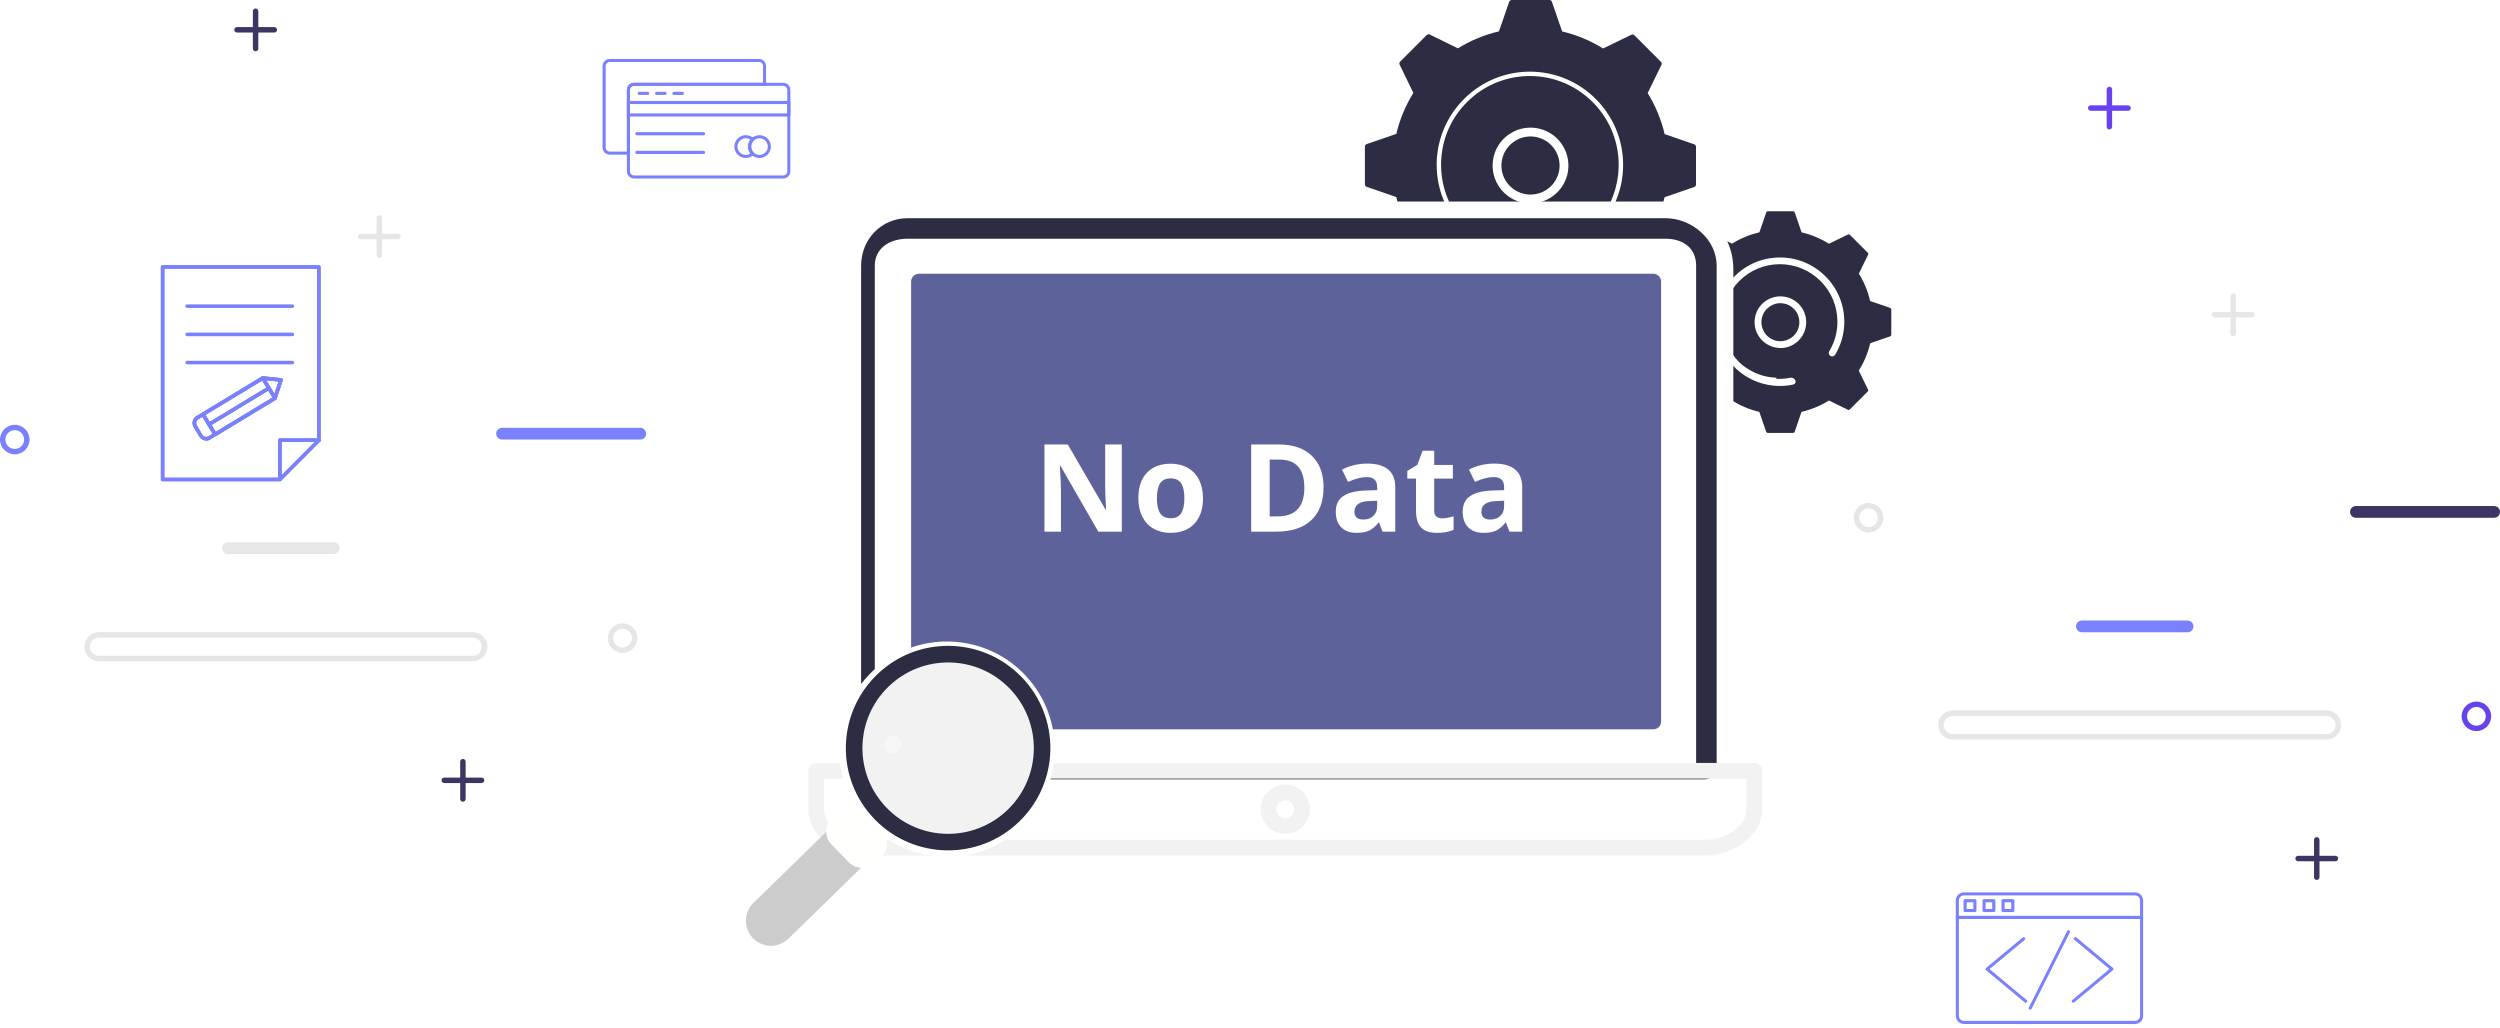 <svg width="450" height="185" viewBox="0 0 450 185" fill="none" xmlns="http://www.w3.org/2000/svg">
<path d="M306.601 140.274H156.411C155.638 140.274 155 139.643 155 138.852V47.943C155 43.157 158.853 39.274 163.589 39.274H299.411C304.147 39.274 308 43.157 308 47.943V138.852C308.012 139.643 307.386 140.274 306.601 140.274Z" fill="#F2F2F2"/>
<path d="M270.417 28.515C270.761 27.161 271.611 26.016 272.817 25.303C273.789 24.724 274.909 24.478 276.016 24.589C276.275 24.613 276.521 24.663 276.779 24.724C279.573 25.438 281.271 28.281 280.57 31.075C279.856 33.868 277.013 35.566 274.22 34.865C271.401 34.163 269.703 31.308 270.417 28.515Z" fill="#2C2C42"/>
<path d="M245.68 26.386V33.179C245.68 33.376 245.803 33.548 245.987 33.622L251.329 35.468C251.944 38.114 252.99 40.6 254.381 42.852L251.895 47.935C251.808 48.107 251.845 48.329 251.981 48.464L256.78 53.264C256.916 53.399 257.137 53.436 257.31 53.35L262.405 50.876C264.644 52.267 267.13 53.313 269.776 53.941L271.622 59.294C271.684 59.479 271.869 59.602 272.065 59.602H278.859C279.056 59.602 279.228 59.479 279.302 59.294L281.148 53.953C283.794 53.337 286.28 52.291 288.532 50.901L293.615 53.387C293.787 53.473 294.008 53.436 294.144 53.301L298.943 48.501C299.079 48.366 299.116 48.144 299.03 47.972L296.556 42.877C297.947 40.637 298.993 38.151 299.62 35.505L304.974 33.659C305.158 33.597 305.281 33.413 305.281 33.216V26.423C305.281 26.226 305.158 26.053 304.974 25.98L299.633 24.134C299.017 21.488 297.971 19.002 296.581 16.75L299.066 11.667C299.153 11.495 299.116 11.273 298.98 11.138L294.181 6.338C294.045 6.203 293.824 6.166 293.652 6.252L288.557 8.726C286.317 7.335 283.831 6.289 281.185 5.661L279.339 0.308C279.277 0.123 279.093 0 278.896 0H272.102C271.905 0 271.733 0.123 271.659 0.308L269.813 5.649C267.167 6.264 264.681 7.31 262.429 8.701L257.347 6.215C257.174 6.129 256.953 6.166 256.817 6.301L252.018 11.101C251.882 11.236 251.845 11.458 251.932 11.63L254.405 16.725C253.015 18.965 251.968 21.451 251.341 24.097L245.987 25.943C245.803 26.004 245.68 26.189 245.68 26.386ZM263.537 17.808C266.712 14.645 270.921 12.898 275.401 12.898C284.655 12.91 292.175 20.442 292.162 29.684C292.162 30.25 292.138 30.828 292.076 31.382C291.83 33.831 291.042 36.182 289.775 38.299C289.664 38.483 289.418 38.545 289.233 38.434C289.098 38.348 289.024 38.2 289.036 38.053C289.036 37.991 289.061 37.942 289.086 37.892C290.292 35.886 291.03 33.634 291.276 31.308C291.326 30.767 291.362 30.225 291.362 29.684C291.375 20.872 284.212 13.697 275.388 13.685C271.118 13.685 267.106 15.347 264.078 18.362C261.445 20.983 259.845 24.367 259.476 28.023C259.414 28.564 259.389 29.118 259.389 29.659C259.389 32.81 260.3 35.751 261.875 38.225C264.706 42.68 269.69 45.646 275.364 45.646C276.508 45.646 277.64 45.523 278.748 45.289C278.957 45.24 279.179 45.375 279.216 45.597C279.228 45.633 279.228 45.683 279.228 45.72C279.216 45.892 279.093 46.027 278.92 46.064C278.859 46.077 278.785 46.089 278.723 46.101C278.686 46.114 278.65 46.114 278.625 46.126C278.613 46.126 278.6 46.126 278.588 46.138C277.714 46.31 276.816 46.409 275.917 46.433C275.733 46.433 275.548 46.446 275.376 46.446C274.798 46.446 274.219 46.421 273.653 46.36C269.826 45.966 266.269 44.292 263.512 41.523C260.349 38.348 258.602 34.139 258.602 29.659C258.602 29.081 258.626 28.503 258.688 27.936C259.094 24.121 260.78 20.565 263.537 17.808ZM274.798 36.588C274.465 36.551 274.145 36.502 273.813 36.416C270.17 35.493 267.955 31.776 268.878 28.121C269.321 26.349 270.429 24.872 272.004 23.937C273.567 23.001 275.401 22.731 277.173 23.186C280.816 24.109 283.031 27.826 282.108 31.481C281.259 34.791 278.108 36.92 274.798 36.588Z" fill="#2C2C42"/>
<path d="M300.531 55.7V60.242C300.531 60.377 300.617 60.488 300.74 60.537L304.322 61.768C304.74 63.54 305.429 65.201 306.365 66.703L304.703 70.112C304.642 70.235 304.666 70.37 304.765 70.469L307.977 73.681C308.075 73.779 308.211 73.804 308.334 73.742L311.743 72.081C313.244 73.016 314.906 73.718 316.678 74.136L317.908 77.717C317.958 77.84 318.068 77.926 318.204 77.926H322.745C322.88 77.926 322.991 77.84 323.04 77.717L324.271 74.136C326.043 73.718 327.705 73.028 329.206 72.093L332.615 73.754C332.738 73.816 332.873 73.791 332.972 73.693L336.184 70.481C336.282 70.382 336.307 70.247 336.246 70.124L334.584 66.715C335.519 65.213 336.221 63.552 336.639 61.78L340.221 60.549C340.344 60.5 340.43 60.389 340.43 60.254V55.713C340.43 55.577 340.344 55.467 340.221 55.417L336.639 54.187C336.221 52.414 335.532 50.753 334.596 49.252L336.258 45.843C336.319 45.72 336.295 45.584 336.196 45.486L332.984 42.274C332.886 42.175 332.75 42.151 332.627 42.212L329.218 43.873C327.717 42.938 326.056 42.237 324.283 41.818L323.053 38.237C323.003 38.114 322.893 38.028 322.757 38.028H318.216C318.081 38.028 317.97 38.114 317.921 38.237L316.69 41.818C314.918 42.237 313.256 42.926 311.755 43.861L308.346 42.2C308.223 42.138 308.088 42.163 307.989 42.261L304.777 45.473C304.679 45.572 304.654 45.707 304.716 45.83L306.377 49.239C305.442 50.741 304.74 52.402 304.322 54.174L300.74 55.405C300.605 55.454 300.531 55.577 300.531 55.7ZM312.223 49.732C314.413 47.541 317.318 46.347 320.407 46.347C323.496 46.347 326.4 47.553 328.591 49.744C330.781 51.934 331.975 54.839 331.975 57.928C331.975 58.322 331.95 58.715 331.914 59.097C331.741 60.783 331.2 62.408 330.326 63.86C330.154 64.155 329.772 64.241 329.477 64.069C329.268 63.946 329.157 63.712 329.181 63.478C329.194 63.392 329.218 63.306 329.268 63.22C330.043 61.915 330.535 60.463 330.683 58.962C330.72 58.617 330.732 58.26 330.732 57.916C330.732 55.147 329.661 52.55 327.705 50.593C325.748 48.636 323.151 47.566 320.394 47.553C317.625 47.553 315.029 48.624 313.072 50.581C311.374 52.279 310.327 54.47 310.094 56.833C310.057 57.19 310.044 57.534 310.044 57.891C310.044 60.66 311.115 63.257 313.072 65.213C313.084 65.226 313.109 65.25 313.121 65.263L313.133 65.275C313.81 65.94 314.561 66.383 315.361 66.826C316.85 67.65 318.511 67.995 320.259 67.995C320.296 67.995 319.742 67.995 319.742 67.995V68.204C320.973 68.204 321.539 68.142 322.253 67.995C322.585 67.921 323.065 68.142 323.139 68.475C323.151 68.536 323.237 68.61 323.225 68.672C323.2 68.93 323.053 69.152 322.782 69.213C322.745 69.225 322.733 69.225 322.696 69.238C321.92 69.398 321.145 69.472 320.357 69.472C319.964 69.472 319.57 69.447 319.188 69.41C313.355 68.819 308.789 63.872 308.801 57.891C308.801 57.497 308.826 57.091 308.863 56.697C309.158 54.076 310.327 51.627 312.223 49.732ZM322.856 61.989C321.994 62.506 320.997 62.727 320.013 62.617C319.791 62.592 319.558 62.555 319.336 62.494C318.13 62.186 317.121 61.435 316.481 60.365C315.841 59.294 315.669 58.051 315.964 56.845C316.592 54.359 319.127 52.858 321.613 53.485C324.099 54.113 325.612 56.648 324.973 59.134C324.677 60.34 323.914 61.349 322.856 61.989Z" fill="#2C2C42"/>
<path d="M317.54 59.737C317.072 58.949 316.937 58.039 317.159 57.153C317.577 55.491 319.165 54.42 320.814 54.593C320.974 54.605 321.146 54.642 321.306 54.679C323.127 55.147 324.247 57.005 323.78 58.839C323.558 59.725 323.004 60.463 322.217 60.931C321.429 61.398 320.518 61.534 319.632 61.312C318.746 61.078 317.995 60.525 317.54 59.737Z" fill="#2C2C42"/>
<path d="M156.063 144.274C152.958 144.274 150 141.807 150 138.702V48.485C150 41.416 156.185 36.274 163.255 36.274H299.114C306.183 36.274 312 41.416 312 48.485V138.702C312 141.807 309.398 144.274 306.293 144.274H156.063Z" fill="white"/>
<path d="M140.973 32.133H114.132C113.418 32.133 112.84 31.554 112.84 30.841V16.195C112.84 15.482 113.418 14.903 114.132 14.903H140.973C141.687 14.903 142.265 15.482 142.265 16.195V30.841C142.265 31.554 141.687 32.133 140.973 32.133ZM114.132 15.457C113.726 15.457 113.394 15.789 113.394 16.195V30.841C113.394 31.247 113.726 31.579 114.132 31.579H140.973C141.379 31.579 141.712 31.247 141.712 30.841V16.195C141.712 15.789 141.379 15.457 140.973 15.457H114.132Z" fill="#7A81FD"/>
<path d="M141.995 20.971H113.123C112.975 20.971 112.84 20.848 112.84 20.688V18.448C112.84 18.3 112.963 18.165 113.123 18.165H141.995C142.142 18.165 142.278 18.288 142.278 18.448V20.688C142.265 20.848 142.142 20.971 141.995 20.971ZM113.394 20.417H141.712V18.731H113.394V20.417Z" fill="#7A81FD"/>
<path d="M134.243 28.441C133.111 28.441 132.188 27.517 132.188 26.385C132.188 25.253 133.111 24.33 134.243 24.33C134.784 24.33 135.289 24.539 135.67 24.909C135.72 24.958 135.756 25.032 135.756 25.105C135.756 25.179 135.72 25.253 135.67 25.302C135.375 25.585 135.215 25.979 135.215 26.385C135.215 26.804 135.375 27.185 135.683 27.468C135.732 27.517 135.769 27.591 135.769 27.665C135.769 27.739 135.732 27.813 135.683 27.862C135.277 28.244 134.772 28.441 134.243 28.441ZM134.243 24.884C133.418 24.884 132.741 25.561 132.741 26.385C132.741 27.21 133.418 27.887 134.243 27.887C134.538 27.887 134.833 27.801 135.067 27.641C134.797 27.284 134.649 26.853 134.649 26.385C134.649 25.93 134.797 25.487 135.08 25.13C134.833 24.97 134.538 24.884 134.243 24.884Z" fill="#7A81FD"/>
<path d="M136.704 28.441C135.571 28.441 134.648 27.517 134.648 26.385C134.648 25.253 135.571 24.33 136.704 24.33C137.836 24.33 138.759 25.253 138.759 26.385C138.759 27.517 137.836 28.441 136.704 28.441ZM136.704 24.884C135.879 24.884 135.202 25.561 135.202 26.385C135.202 27.21 135.879 27.887 136.704 27.887C137.528 27.887 138.205 27.21 138.205 26.385C138.205 25.561 137.528 24.884 136.704 24.884Z" fill="#7A81FD"/>
<path d="M126.638 24.355H114.639C114.491 24.355 114.355 24.232 114.355 24.072C114.355 23.912 114.479 23.789 114.639 23.789H126.638C126.785 23.789 126.921 23.912 126.921 24.072C126.921 24.232 126.798 24.355 126.638 24.355Z" fill="#7A81FD"/>
<path d="M126.638 27.715H114.639C114.491 27.715 114.355 27.591 114.355 27.431C114.355 27.284 114.479 27.148 114.639 27.148H126.638C126.785 27.148 126.921 27.271 126.921 27.431C126.921 27.579 126.798 27.715 126.638 27.715Z" fill="#7A81FD"/>
<path d="M116.582 17.094H115.068C114.921 17.094 114.785 16.971 114.785 16.811C114.785 16.663 114.908 16.528 115.068 16.528H116.582C116.73 16.528 116.865 16.651 116.865 16.811C116.865 16.971 116.742 17.094 116.582 17.094Z" fill="#7A81FD"/>
<path d="M119.707 17.094H118.193C118.046 17.094 117.91 16.971 117.91 16.811C117.91 16.663 118.033 16.528 118.193 16.528H119.707C119.855 16.528 119.99 16.651 119.99 16.811C119.978 16.971 119.855 17.094 119.707 17.094Z" fill="#7A81FD"/>
<path d="M122.824 17.094H121.31C121.163 17.094 121.027 16.971 121.027 16.811C121.027 16.663 121.15 16.528 121.31 16.528H122.824C122.972 16.528 123.107 16.651 123.107 16.811C123.107 16.971 122.984 17.094 122.824 17.094Z" fill="#7A81FD"/>
<path d="M113.113 27.837H109.753C109.039 27.837 108.461 27.259 108.461 26.545V11.9C108.461 11.186 109.039 10.608 109.753 10.608H136.594C137.308 10.608 137.886 11.186 137.886 11.9V15.174C137.886 15.321 137.763 15.457 137.603 15.457H114.122C113.716 15.457 113.384 15.789 113.384 16.195V27.554C113.396 27.714 113.273 27.837 113.113 27.837ZM109.765 11.162C109.359 11.162 109.027 11.494 109.027 11.9V26.545C109.027 26.951 109.359 27.284 109.765 27.284H112.842V16.195C112.842 15.481 113.421 14.903 114.134 14.903H137.345V11.9C137.345 11.494 137.013 11.162 136.607 11.162H109.765Z" fill="#7A81FD"/>
<path d="M2.658 81.778C1.194 81.778 0 80.585 0 79.12C0 77.656 1.194 76.462 2.658 76.462C4.123 76.462 5.317 77.656 5.317 79.12C5.317 80.585 4.123 81.778 2.658 81.778ZM2.658 77.434C1.735 77.434 0.972 78.185 0.972 79.12C0.972 80.043 1.723 80.806 2.658 80.806C3.581 80.806 4.344 80.055 4.344 79.12C4.344 78.185 3.594 77.434 2.658 77.434Z" fill="#7A81FD"/>
<path d="M112.065 117.517C110.6 117.517 109.406 116.323 109.406 114.859C109.406 113.394 110.6 112.2 112.065 112.2C113.529 112.2 114.723 113.394 114.723 114.859C114.723 116.323 113.529 117.517 112.065 117.517ZM112.065 113.173C111.142 113.173 110.378 113.923 110.378 114.859C110.378 115.782 111.129 116.545 112.065 116.545C112.988 116.545 113.751 115.794 113.751 114.859C113.751 113.923 113 113.173 112.065 113.173Z" fill="#E6E6E6"/>
<path d="M83.324 144.309C83.053 144.309 82.832 144.087 82.832 143.817V137.097C82.832 136.826 83.053 136.605 83.324 136.605C83.595 136.605 83.817 136.826 83.817 137.097V143.817C83.817 144.087 83.595 144.309 83.324 144.309Z" fill="#3E3562"/>
<path d="M86.684 140.949H79.965C79.694 140.949 79.473 140.727 79.473 140.457C79.473 140.186 79.694 139.964 79.965 139.964H86.684C86.955 139.964 87.177 140.186 87.177 140.457C87.177 140.727 86.955 140.949 86.684 140.949Z" fill="#3E3562"/>
<path d="M68.277 46.421C68.007 46.421 67.785 46.2 67.785 45.929V39.209C67.785 38.939 68.007 38.717 68.277 38.717C68.548 38.717 68.77 38.939 68.77 39.209V45.929C68.77 46.212 68.548 46.421 68.277 46.421Z" fill="#E6E6E6"/>
<path d="M71.638 43.062H64.918C64.647 43.062 64.426 42.84 64.426 42.569C64.426 42.299 64.647 42.077 64.918 42.077H71.638C71.908 42.077 72.13 42.299 72.13 42.569C72.13 42.84 71.908 43.062 71.638 43.062Z" fill="#E6E6E6"/>
<path d="M46.008 9.23C45.737 9.23 45.516 9.008 45.516 8.738V2.018C45.516 1.747 45.737 1.526 46.008 1.526C46.279 1.526 46.5 1.747 46.5 2.018V8.738C46.5 9.008 46.279 9.23 46.008 9.23Z" fill="#3E3562"/>
<path d="M49.38 5.858H42.66C42.389 5.858 42.168 5.637 42.168 5.366C42.168 5.095 42.389 4.874 42.66 4.874H49.38C49.651 4.874 49.872 5.095 49.872 5.366C49.86 5.649 49.638 5.858 49.38 5.858Z" fill="#3E3562"/>
<path d="M85.09 119.031H17.809C16.369 119.031 15.188 117.862 15.188 116.409C15.188 114.957 16.357 113.788 17.809 113.788H85.09C86.53 113.788 87.711 114.957 87.711 116.409C87.711 117.862 86.53 119.031 85.09 119.031ZM17.809 114.773C16.898 114.773 16.172 115.511 16.172 116.409C16.172 117.32 16.91 118.046 17.809 118.046H85.09C86.001 118.046 86.727 117.308 86.727 116.409C86.727 115.499 85.988 114.773 85.09 114.773H17.809Z" fill="#E6E6E6"/>
<path d="M115.251 79.12H90.379C89.788 79.12 89.32 78.64 89.32 78.062C89.32 77.471 89.8 77.003 90.379 77.003H115.251C115.841 77.003 116.309 77.483 116.309 78.062C116.321 78.64 115.841 79.12 115.251 79.12Z" fill="#7A81FD"/>
<path d="M60.081 99.734H41.054C40.464 99.734 39.996 99.254 39.996 98.676C39.996 98.085 40.476 97.617 41.054 97.617H60.081C60.671 97.617 61.139 98.097 61.139 98.676C61.139 99.254 60.671 99.734 60.081 99.734Z" fill="#E6E6E6"/>
<path d="M50.379 86.626C50.207 86.626 50.047 86.478 50.047 86.306V79.242C50.047 79.07 50.195 78.922 50.367 78.922H57.394C57.492 78.922 57.579 78.959 57.64 79.033C57.751 79.156 57.751 79.353 57.628 79.476L50.601 86.528C50.539 86.589 50.465 86.626 50.379 86.626ZM50.687 79.562V85.543L56.643 79.562H50.687Z" fill="#7A81FD"/>
<path d="M50.367 86.626H29.273C29.101 86.626 28.953 86.478 28.953 86.306V48.057C28.953 47.885 29.101 47.737 29.273 47.737H57.394C57.566 47.737 57.714 47.885 57.714 48.057V79.242C57.714 79.415 57.566 79.562 57.394 79.562H50.687V86.306C50.687 86.491 50.539 86.626 50.367 86.626ZM29.593 85.986H50.047V79.242C50.047 79.07 50.195 78.922 50.367 78.922H57.074V48.377H29.593V85.986ZM37.137 79.291C36.645 79.291 36.165 79.045 35.882 78.59L34.873 76.904C34.676 76.572 34.614 76.178 34.7 75.796C34.799 75.415 35.033 75.095 35.365 74.898L47.13 67.772C47.192 67.735 47.266 67.723 47.327 67.723L50.613 68.068C50.712 68.08 50.798 68.129 50.847 68.215C50.896 68.301 50.908 68.4 50.884 68.486L49.788 71.76C49.764 71.834 49.715 71.895 49.653 71.932L38.897 78.454C38.885 78.467 38.872 78.467 38.86 78.467L37.888 79.058C37.654 79.23 37.396 79.291 37.137 79.291ZM47.376 68.388L35.697 75.452C35.513 75.562 35.377 75.747 35.328 75.956C35.279 76.165 35.303 76.387 35.414 76.572L36.423 78.258C36.657 78.639 37.162 78.762 37.543 78.528L38.54 77.913C38.552 77.901 38.565 77.901 38.577 77.888L49.21 71.452L50.133 68.671L47.376 68.388Z" fill="#7A81FD"/>
<path d="M49.492 71.993C49.381 71.993 49.283 71.932 49.221 71.833L47.031 68.215C46.969 68.117 46.969 67.981 47.031 67.883C47.092 67.784 47.215 67.723 47.338 67.735L50.624 68.08C50.722 68.092 50.809 68.141 50.858 68.227C50.907 68.313 50.919 68.412 50.895 68.498L49.8 71.772C49.763 71.895 49.652 71.969 49.529 71.993C49.517 71.993 49.504 71.993 49.492 71.993ZM47.904 68.449L49.406 70.922L50.156 68.683L47.904 68.449Z" fill="#7A81FD"/>
<path d="M38.737 78.516C38.626 78.516 38.516 78.454 38.454 78.368L37.359 76.559C37.297 76.461 37.297 76.338 37.359 76.239C37.396 76.178 37.445 76.129 37.506 76.104L48.238 69.606C48.312 69.557 48.398 69.544 48.484 69.569C48.57 69.594 48.632 69.643 48.681 69.717L49.776 71.526C49.862 71.673 49.813 71.87 49.665 71.969L38.909 78.491C38.848 78.504 38.786 78.516 38.737 78.516ZM38.072 76.498L38.836 77.753L49.05 71.563L48.287 70.295L38.072 76.498Z" fill="#7A81FD"/>
<path d="M37.629 76.707C37.519 76.707 37.408 76.645 37.346 76.547L36.263 74.75C36.227 74.689 36.202 74.615 36.214 74.529C36.226 74.43 36.276 74.344 36.362 74.295L47.13 67.772C47.278 67.674 47.475 67.723 47.573 67.883L48.669 69.692C48.718 69.766 48.73 69.852 48.706 69.938C48.681 70.025 48.632 70.086 48.558 70.135L37.789 76.658C37.752 76.695 37.691 76.707 37.629 76.707ZM36.977 74.689L37.74 75.956L47.955 69.766L47.192 68.499L36.977 74.689Z" fill="#7A81FD"/>
<path d="M37.139 79.291C36.647 79.291 36.167 79.045 35.883 78.59L34.874 76.904C34.678 76.571 34.616 76.177 34.702 75.796C34.8 75.415 35.034 75.094 35.367 74.898L36.364 74.295C36.486 74.221 36.659 74.233 36.757 74.344C36.77 74.356 36.794 74.381 36.806 74.405L38.997 78.011C39.083 78.159 39.046 78.356 38.899 78.454L37.889 79.07C37.656 79.23 37.397 79.291 37.139 79.291ZM36.425 75.021L35.699 75.464C35.514 75.575 35.379 75.759 35.33 75.968C35.281 76.177 35.305 76.399 35.416 76.584L36.425 78.27C36.659 78.651 37.163 78.774 37.545 78.54L38.271 78.097L37.422 76.694L36.425 75.021Z" fill="#7A81FD"/>
<path d="M50.367 86.626H29.273C29.101 86.626 28.953 86.478 28.953 86.306V48.057C28.953 47.885 29.101 47.737 29.273 47.737H57.394C57.566 47.737 57.714 47.885 57.714 48.057V79.242C57.714 79.415 57.566 79.562 57.394 79.562H50.687V86.306C50.687 86.491 50.539 86.626 50.367 86.626ZM29.593 85.986H50.047V79.242C50.047 79.07 50.195 78.922 50.367 78.922H57.074V48.377H29.593V85.986Z" fill="#7A81FD"/>
<path d="M50.38 86.627C50.294 86.627 50.22 86.59 50.159 86.528C50.036 86.405 50.036 86.196 50.159 86.073L57.186 79.021C57.309 78.898 57.518 78.898 57.641 79.021C57.764 79.144 57.764 79.353 57.641 79.476L50.614 86.528C50.54 86.602 50.454 86.627 50.38 86.627Z" fill="#7A81FD"/>
<path d="M52.631 55.428H33.691C33.519 55.428 33.371 55.281 33.371 55.109C33.371 54.936 33.519 54.789 33.691 54.789H52.631C52.803 54.789 52.951 54.936 52.951 55.109C52.951 55.281 52.816 55.428 52.631 55.428Z" fill="#7A81FD"/>
<path d="M52.631 60.511H33.691C33.519 60.511 33.371 60.363 33.371 60.191C33.371 60.019 33.519 59.871 33.691 59.871H52.631C52.803 59.871 52.951 60.019 52.951 60.191C52.951 60.363 52.816 60.511 52.631 60.511Z" fill="#7A81FD"/>
<path d="M52.631 65.582H33.691C33.519 65.582 33.371 65.434 33.371 65.262C33.371 65.09 33.519 64.942 33.691 64.942H52.631C52.803 64.942 52.951 65.09 52.951 65.262C52.951 65.434 52.816 65.582 52.631 65.582Z" fill="#7A81FD"/>
<path d="M37.139 79.291C36.647 79.291 36.167 79.045 35.883 78.59L34.874 76.904C34.678 76.572 34.616 76.178 34.702 75.796C34.8 75.415 35.034 75.095 35.367 74.898L47.132 67.772C47.193 67.736 47.267 67.723 47.329 67.723L50.615 68.068C50.713 68.08 50.799 68.129 50.849 68.215C50.898 68.302 50.91 68.4 50.886 68.486L49.79 71.76C49.766 71.834 49.716 71.895 49.655 71.932L38.899 78.455C38.886 78.467 38.874 78.467 38.862 78.467L37.889 79.058C37.656 79.23 37.397 79.291 37.139 79.291ZM47.378 68.388L35.699 75.452C35.514 75.563 35.379 75.747 35.33 75.956C35.281 76.166 35.305 76.387 35.416 76.572L36.425 78.258C36.659 78.639 37.163 78.762 37.545 78.528L38.542 77.913C38.554 77.901 38.566 77.901 38.579 77.888L49.212 71.452L50.135 68.671L47.378 68.388Z" fill="#7A81FD"/>
<path d="M38.739 78.516C38.653 78.516 38.591 78.491 38.529 78.442C38.505 78.418 38.48 78.393 38.456 78.368L36.265 74.75C36.179 74.602 36.228 74.406 36.376 74.307C36.523 74.221 36.72 74.27 36.819 74.418L38.985 77.999C39.034 78.048 39.059 78.122 39.059 78.196C39.059 78.368 38.911 78.516 38.739 78.516Z" fill="#7A81FD"/>
<path d="M49.491 71.993C49.38 71.993 49.282 71.944 49.22 71.834L47.03 68.215C46.944 68.068 46.98 67.871 47.14 67.772C47.288 67.686 47.485 67.723 47.583 67.883L49.774 71.501C49.86 71.649 49.811 71.846 49.663 71.944C49.602 71.981 49.553 71.993 49.491 71.993Z" fill="#7A81FD"/>
<path d="M37.629 76.707C37.518 76.707 37.419 76.658 37.358 76.547C37.272 76.399 37.309 76.203 37.468 76.104L48.237 69.581C48.385 69.483 48.581 69.532 48.68 69.692C48.766 69.84 48.729 70.037 48.569 70.135L37.801 76.658C37.752 76.695 37.69 76.707 37.629 76.707Z" fill="#7A81FD"/>
<path d="M336.346 95.858C334.881 95.858 333.688 94.664 333.688 93.199C333.688 91.735 334.881 90.541 336.346 90.541C337.81 90.541 339.004 91.735 339.004 93.199C339.004 94.664 337.81 95.858 336.346 95.858ZM336.346 91.513C335.423 91.513 334.66 92.264 334.66 93.199C334.66 94.122 335.41 94.885 336.346 94.885C337.269 94.885 338.032 94.135 338.032 93.199C338.032 92.276 337.281 91.513 336.346 91.513Z" fill="#E6E6E6"/>
<path d="M445.752 131.596C444.287 131.596 443.094 130.403 443.094 128.938C443.094 127.474 444.287 126.28 445.752 126.28C447.216 126.28 448.41 127.474 448.41 128.938C448.41 130.403 447.216 131.596 445.752 131.596ZM445.752 127.252C444.829 127.252 444.066 128.003 444.066 128.938C444.066 129.861 444.817 130.624 445.752 130.624C446.675 130.624 447.438 129.873 447.438 128.938C447.438 128.003 446.675 127.252 445.752 127.252Z" fill="#6842EF"/>
<path d="M417.016 158.388C416.745 158.388 416.523 158.167 416.523 157.896V151.176C416.523 150.906 416.745 150.684 417.016 150.684C417.286 150.684 417.508 150.906 417.508 151.176V157.896C417.508 158.179 417.286 158.388 417.016 158.388Z" fill="#3E3562"/>
<path d="M420.376 155.028H413.656C413.386 155.028 413.164 154.807 413.164 154.536C413.164 154.265 413.386 154.044 413.656 154.044H420.376C420.647 154.044 420.868 154.265 420.868 154.536C420.868 154.807 420.647 155.028 420.376 155.028Z" fill="#3E3562"/>
<path d="M401.969 60.513C401.698 60.513 401.477 60.291 401.477 60.02V53.301C401.477 53.03 401.698 52.809 401.969 52.809C402.24 52.809 402.461 53.03 402.461 53.301V60.02C402.449 60.291 402.24 60.513 401.969 60.513Z" fill="#E6E6E6"/>
<path d="M405.329 57.141H398.609C398.339 57.141 398.117 56.919 398.117 56.648C398.117 56.378 398.339 56.156 398.609 56.156H405.329C405.6 56.156 405.821 56.378 405.821 56.648C405.821 56.932 405.6 57.141 405.329 57.141Z" fill="#E6E6E6"/>
<path d="M379.692 23.309C379.421 23.309 379.199 23.087 379.199 22.817V16.097C379.199 15.826 379.421 15.605 379.692 15.605C379.962 15.605 380.184 15.826 380.184 16.097V22.817C380.184 23.087 379.962 23.309 379.692 23.309Z" fill="#6842EF"/>
<path d="M383.052 19.949H376.332C376.061 19.949 375.84 19.728 375.84 19.457C375.84 19.186 376.061 18.965 376.332 18.965H383.052C383.322 18.965 383.544 19.186 383.544 19.457C383.544 19.728 383.322 19.949 383.052 19.949Z" fill="#6842EF"/>
<path d="M418.777 133.11H351.496C350.056 133.11 348.875 131.941 348.875 130.489C348.875 129.037 350.044 127.867 351.496 127.867H418.777C420.217 127.867 421.399 129.037 421.399 130.489C421.399 131.941 420.217 133.11 418.777 133.11ZM351.496 128.864C350.586 128.864 349.86 129.603 349.86 130.501C349.86 131.399 350.598 132.138 351.496 132.138H418.777C419.688 132.138 420.414 131.399 420.414 130.501C420.414 129.603 419.676 128.864 418.777 128.864H351.496Z" fill="#E6E6E6"/>
<path d="M448.938 93.199H424.066C423.475 93.199 423.008 92.719 423.008 92.141C423.008 91.55 423.488 91.082 424.066 91.082H448.938C449.529 91.082 449.997 91.562 449.997 92.141C450.009 92.732 449.529 93.199 448.938 93.199Z" fill="#3E3562"/>
<path d="M393.768 113.813H374.742C374.151 113.813 373.684 113.333 373.684 112.755C373.684 112.164 374.164 111.697 374.742 111.697H393.768C394.359 111.697 394.827 112.176 394.827 112.755C394.827 113.346 394.359 113.813 393.768 113.813Z" fill="#7A81FD"/>
<path d="M384.299 184.318H353.507C352.695 184.318 352.043 183.654 352.043 182.854V162.092C352.043 161.28 352.695 160.628 353.507 160.628H384.299C385.111 160.628 385.764 161.292 385.764 162.092V182.854C385.764 183.666 385.111 184.318 384.299 184.318ZM353.507 161.169C353.003 161.169 352.597 161.575 352.597 162.08V182.841C352.597 183.346 353.003 183.752 353.507 183.752H384.299C384.804 183.752 385.21 183.346 385.21 182.841V162.08C385.21 161.575 384.804 161.169 384.299 161.169H353.507Z" fill="#7A81FD"/>
<path d="M385.493 165.415H352.326C352.178 165.415 352.043 165.292 352.043 165.132C352.043 164.984 352.166 164.849 352.326 164.849H385.493C385.64 164.849 385.776 164.972 385.776 165.132C385.764 165.292 385.64 165.415 385.493 165.415Z" fill="#7A81FD"/>
<path d="M355.477 164.172H353.717C353.569 164.172 353.434 164.049 353.434 163.889V162.129C353.434 161.982 353.557 161.846 353.717 161.846H355.477C355.624 161.846 355.76 161.969 355.76 162.129V163.889C355.76 164.049 355.624 164.172 355.477 164.172ZM354 163.618H355.206V162.412H354V163.618Z" fill="#7A81FD"/>
<path d="M358.886 164.172H357.139C356.991 164.172 356.855 164.049 356.855 163.889V162.129C356.855 161.982 356.979 161.846 357.139 161.846H358.886C359.034 161.846 359.169 161.969 359.169 162.129V163.889C359.169 164.049 359.046 164.172 358.886 164.172ZM357.409 163.618H358.603V162.412H357.409V163.618Z" fill="#7A81FD"/>
<path d="M362.309 164.172H360.549C360.401 164.172 360.266 164.049 360.266 163.889V162.129C360.266 161.982 360.389 161.846 360.549 161.846H362.309C362.456 161.846 362.592 161.969 362.592 162.129V163.889C362.579 164.049 362.456 164.172 362.309 164.172ZM360.832 163.618H362.026V162.412H360.832V163.618Z" fill="#7A81FD"/>
<path d="M364.623 180.491C364.561 180.491 364.499 180.466 364.45 180.429L357.497 174.645C357.435 174.596 357.398 174.51 357.398 174.436C357.398 174.35 357.435 174.276 357.497 174.226L364.081 168.75C364.204 168.652 364.376 168.664 364.475 168.787C364.573 168.91 364.561 169.082 364.438 169.181L358.112 174.436L364.807 180.011C364.93 180.109 364.942 180.281 364.844 180.404C364.782 180.454 364.709 180.491 364.623 180.491Z" fill="#7A81FD"/>
<path d="M373.189 180.491C373.115 180.491 373.029 180.454 372.98 180.392C372.881 180.269 372.894 180.097 373.017 179.998L379.712 174.423L373.386 169.169C373.263 169.07 373.25 168.898 373.349 168.775C373.447 168.652 373.62 168.639 373.743 168.738L380.327 174.214C380.388 174.263 380.425 174.35 380.425 174.423C380.425 174.51 380.388 174.583 380.327 174.633L373.374 180.417C373.312 180.466 373.25 180.491 373.189 180.491Z" fill="#7A81FD"/>
<path d="M365.438 181.734C365.401 181.734 365.352 181.722 365.315 181.709C365.179 181.635 365.118 181.475 365.192 181.34L372.084 167.593C372.157 167.458 372.317 167.396 372.453 167.47C372.588 167.544 372.65 167.704 372.576 167.84L365.684 181.586C365.635 181.685 365.536 181.734 365.438 181.734Z" fill="#7A81FD"/>
<path d="M299.76 39.274H163.378C158.622 39.274 155 43.08 155 47.834V138.377C155 139.153 155.382 140.274 156.158 140.274H306.967C307.743 140.274 309 139.165 309 138.377V47.834C309 43.08 304.516 39.274 299.76 39.274ZM305.304 137.811H157.464V47.834C157.464 44.632 160.174 42.969 163.378 42.969H299.76C302.963 42.969 305.304 44.632 305.304 47.834V137.811Z" fill="#2C2C42"/>
<path d="M297.584 131.274H165.416C164.64 131.274 164 130.646 164 129.858V50.69C164 49.914 164.628 49.274 165.416 49.274H297.584C298.36 49.274 299 49.902 299 50.69V129.871C299 130.646 298.372 131.274 297.584 131.274Z" fill="#5E629B"/>
<path d="M306.673 153.994H156.014C150.217 153.994 145.504 150.253 145.504 145.663V138.746C145.504 137.971 146.132 137.331 146.919 137.331H315.768C316.543 137.331 317.183 137.959 317.183 138.746V145.663C317.171 150.253 312.47 153.994 306.673 153.994ZM148.334 140.149V145.663C148.334 148.653 151.854 151.176 156.026 151.176H306.686C310.845 151.176 314.365 148.653 314.365 145.663V140.149H148.334Z" fill="#F2F2F2"/>
<path d="M231.341 150.093C228.904 150.093 226.91 148.099 226.91 145.65C226.91 143.214 228.904 141.22 231.341 141.22C233.79 141.22 235.783 143.214 235.783 145.65C235.771 148.099 233.777 150.093 231.341 150.093ZM231.341 144.051C230.455 144.051 229.728 144.777 229.728 145.663C229.728 146.549 230.455 147.275 231.341 147.275C232.227 147.275 232.953 146.549 232.953 145.663C232.953 144.777 232.227 144.051 231.341 144.051Z" fill="#F2F2F2"/>
<g filter="url(#filter0_d_6579_2481)">
<path d="M184.631 117.627C177.334 109.8 165.027 109.382 157.212 116.68C149.385 123.978 148.966 136.285 156.264 144.099C163.562 151.926 175.869 152.345 183.684 145.047C191.511 137.749 191.929 125.442 184.631 117.627ZM180.299 141.404C174.478 146.831 165.334 146.511 159.907 140.703C154.48 134.882 154.8 125.738 160.609 120.31C166.43 114.883 175.574 115.203 181.001 121.012C186.428 126.833 186.108 135.977 180.299 141.404Z" fill="white"/>
<path d="M186.069 130.866C186.177 122.35 179.361 115.359 170.846 115.251C162.33 115.143 155.339 121.959 155.231 130.474C155.123 138.99 161.938 145.981 170.454 146.089C178.97 146.197 185.961 139.381 186.069 130.866Z" fill="#F2F2F2"/>
<path opacity="0.35" d="M160.697 131.633C161.574 131.633 162.285 130.922 162.285 130.045C162.285 129.169 161.574 128.458 160.697 128.458C159.82 128.458 159.109 129.169 159.109 130.045C159.109 130.922 159.82 131.633 160.697 131.633Z" fill="white"/>
<path d="M183.837 117.812C176.736 110.539 165.081 110.379 157.808 117.48C150.535 124.581 150.375 136.236 157.476 143.509C164.577 150.782 176.231 150.942 183.505 143.841C190.79 136.74 190.938 125.086 183.837 117.812ZM159.617 141.429C153.673 135.325 153.796 125.566 159.9 119.622C166.004 113.677 175.764 113.8 181.708 119.905C187.652 126.009 187.529 135.768 181.425 141.712C175.321 147.656 165.561 147.533 159.617 141.429Z" fill="#2C2C42"/>
<path d="M135.543 164.886C133.808 163.101 133.845 160.246 135.629 158.511L148.933 145.539L155.221 151.988L141.918 164.959C140.146 166.707 137.29 166.67 135.543 164.886Z" fill="#CCCCCC"/>
<path d="M152.773 151.201L149.671 148.026C148.379 146.696 148.404 144.555 149.733 143.263L150.853 142.18C152.182 140.888 154.323 140.912 155.615 142.241L158.717 145.416C160.009 146.746 159.984 148.887 158.655 150.179L157.535 151.262C156.206 152.554 154.065 152.53 152.773 151.201Z" fill="#FFFFFD"/>
</g>
<path d="M201.926 95.698H197.696L190.867 83.823H190.77C190.906 85.92 190.974 87.416 190.974 88.311V95.698H188V80H192.198L199.016 91.757H199.092C198.984 89.717 198.931 88.275 198.931 87.43V80H201.926V95.698Z" fill="white"/>
<path d="M208.24 89.674C208.24 90.863 208.433 91.761 208.82 92.369C209.213 92.978 209.85 93.282 210.731 93.282C211.604 93.282 212.231 92.981 212.61 92.38C212.996 91.772 213.19 90.87 213.19 89.674C213.19 88.486 212.996 87.595 212.61 87.001C212.223 86.407 211.59 86.109 210.709 86.109C209.836 86.109 209.206 86.407 208.82 87.001C208.433 87.588 208.24 88.479 208.24 89.674ZM216.54 89.674C216.54 91.629 216.024 93.157 214.994 94.259C213.963 95.362 212.528 95.913 210.688 95.913C209.535 95.913 208.519 95.662 207.639 95.161C206.758 94.653 206.082 93.926 205.609 92.981C205.137 92.037 204.901 90.934 204.901 89.674C204.901 87.713 205.412 86.188 206.436 85.1C207.46 84.012 208.898 83.468 210.752 83.468C211.905 83.468 212.921 83.719 213.802 84.22C214.682 84.721 215.359 85.44 215.831 86.378C216.304 87.316 216.54 88.415 216.54 89.674Z" fill="white"/>
<path d="M238.24 87.699C238.24 90.283 237.503 92.262 236.028 93.636C234.561 95.011 232.438 95.698 229.661 95.698H225.215V80H230.144C232.707 80 234.697 80.676 236.114 82.029C237.531 83.382 238.24 85.272 238.24 87.699ZM234.782 87.784C234.782 84.413 233.294 82.727 230.316 82.727H228.544V92.949H229.972C233.179 92.949 234.782 91.228 234.782 87.784Z" fill="white"/>
<path d="M248.859 95.698L248.226 94.066H248.14C247.588 94.76 247.019 95.243 246.432 95.515C245.853 95.78 245.094 95.913 244.156 95.913C243.004 95.913 242.095 95.583 241.429 94.925C240.77 94.266 240.441 93.329 240.441 92.112C240.441 90.838 240.885 89.9 241.772 89.299C242.667 88.69 244.013 88.354 245.81 88.289L247.893 88.225V87.699C247.893 86.482 247.27 85.873 246.024 85.873C245.065 85.873 243.938 86.163 242.642 86.743L241.558 84.531C242.939 83.808 244.471 83.447 246.153 83.447C247.764 83.447 248.999 83.797 249.858 84.499C250.717 85.2 251.146 86.267 251.146 87.699V95.698H248.859ZM247.893 90.136L246.626 90.179C245.674 90.208 244.965 90.379 244.5 90.694C244.034 91.009 243.802 91.489 243.802 92.133C243.802 93.057 244.331 93.518 245.391 93.518C246.15 93.518 246.755 93.3 247.205 92.863C247.664 92.427 247.893 91.847 247.893 91.124V90.136Z" fill="white"/>
<path d="M259.586 93.303C260.158 93.303 260.845 93.178 261.647 92.928V95.365C260.831 95.73 259.829 95.913 258.641 95.913C257.331 95.913 256.375 95.583 255.774 94.925C255.18 94.259 254.883 93.264 254.883 91.94V86.153H253.315V84.767L255.119 83.672L256.064 81.138H258.158V83.694H261.518V86.153H258.158V91.94C258.158 92.405 258.286 92.749 258.544 92.971C258.809 93.193 259.156 93.303 259.586 93.303Z" fill="white"/>
<path d="M271.708 95.698L271.075 94.066H270.989C270.437 94.76 269.868 95.243 269.281 95.515C268.702 95.78 267.943 95.913 267.005 95.913C265.853 95.913 264.944 95.583 264.278 94.925C263.619 94.266 263.29 93.329 263.29 92.112C263.29 90.838 263.734 89.9 264.621 89.299C265.516 88.69 266.862 88.354 268.659 88.289L270.742 88.225V87.699C270.742 86.482 270.119 85.873 268.873 85.873C267.914 85.873 266.787 86.163 265.491 86.743L264.407 84.531C265.788 83.808 267.32 83.447 269.002 83.447C270.613 83.447 271.848 83.797 272.707 84.499C273.566 85.2 273.995 86.267 273.995 87.699V95.698H271.708ZM270.742 90.136L269.475 90.179C268.523 90.208 267.814 90.379 267.349 90.694C266.883 91.009 266.651 91.489 266.651 92.133C266.651 93.057 267.18 93.518 268.24 93.518C268.999 93.518 269.604 93.3 270.054 92.863C270.513 92.427 270.742 91.847 270.742 91.124V90.136Z" fill="white"/>
<defs>
<filter id="filter0_d_6579_2481" x="126.266" y="107.47" width="71.574" height="70.777" filterUnits="userSpaceOnUse" color-interpolation-filters="sRGB">
<feFlood flood-opacity="0" result="BackgroundImageFix"/>
<feColorMatrix in="SourceAlpha" type="matrix" values="0 0 0 0 0 0 0 0 0 0 0 0 0 0 0 0 0 0 127 0" result="hardAlpha"/>
<feOffset dy="4"/>
<feGaussianBlur stdDeviation="4"/>
<feComposite in2="hardAlpha" operator="out"/>
<feColorMatrix type="matrix" values="0 0 0 0 0 0 0 0 0 0 0 0 0 0 0 0 0 0 0.59 0"/>
<feBlend mode="normal" in2="BackgroundImageFix" result="effect1_dropShadow_6579_2481"/>
<feBlend mode="normal" in="SourceGraphic" in2="effect1_dropShadow_6579_2481" result="shape"/>
</filter>
</defs>
</svg>
